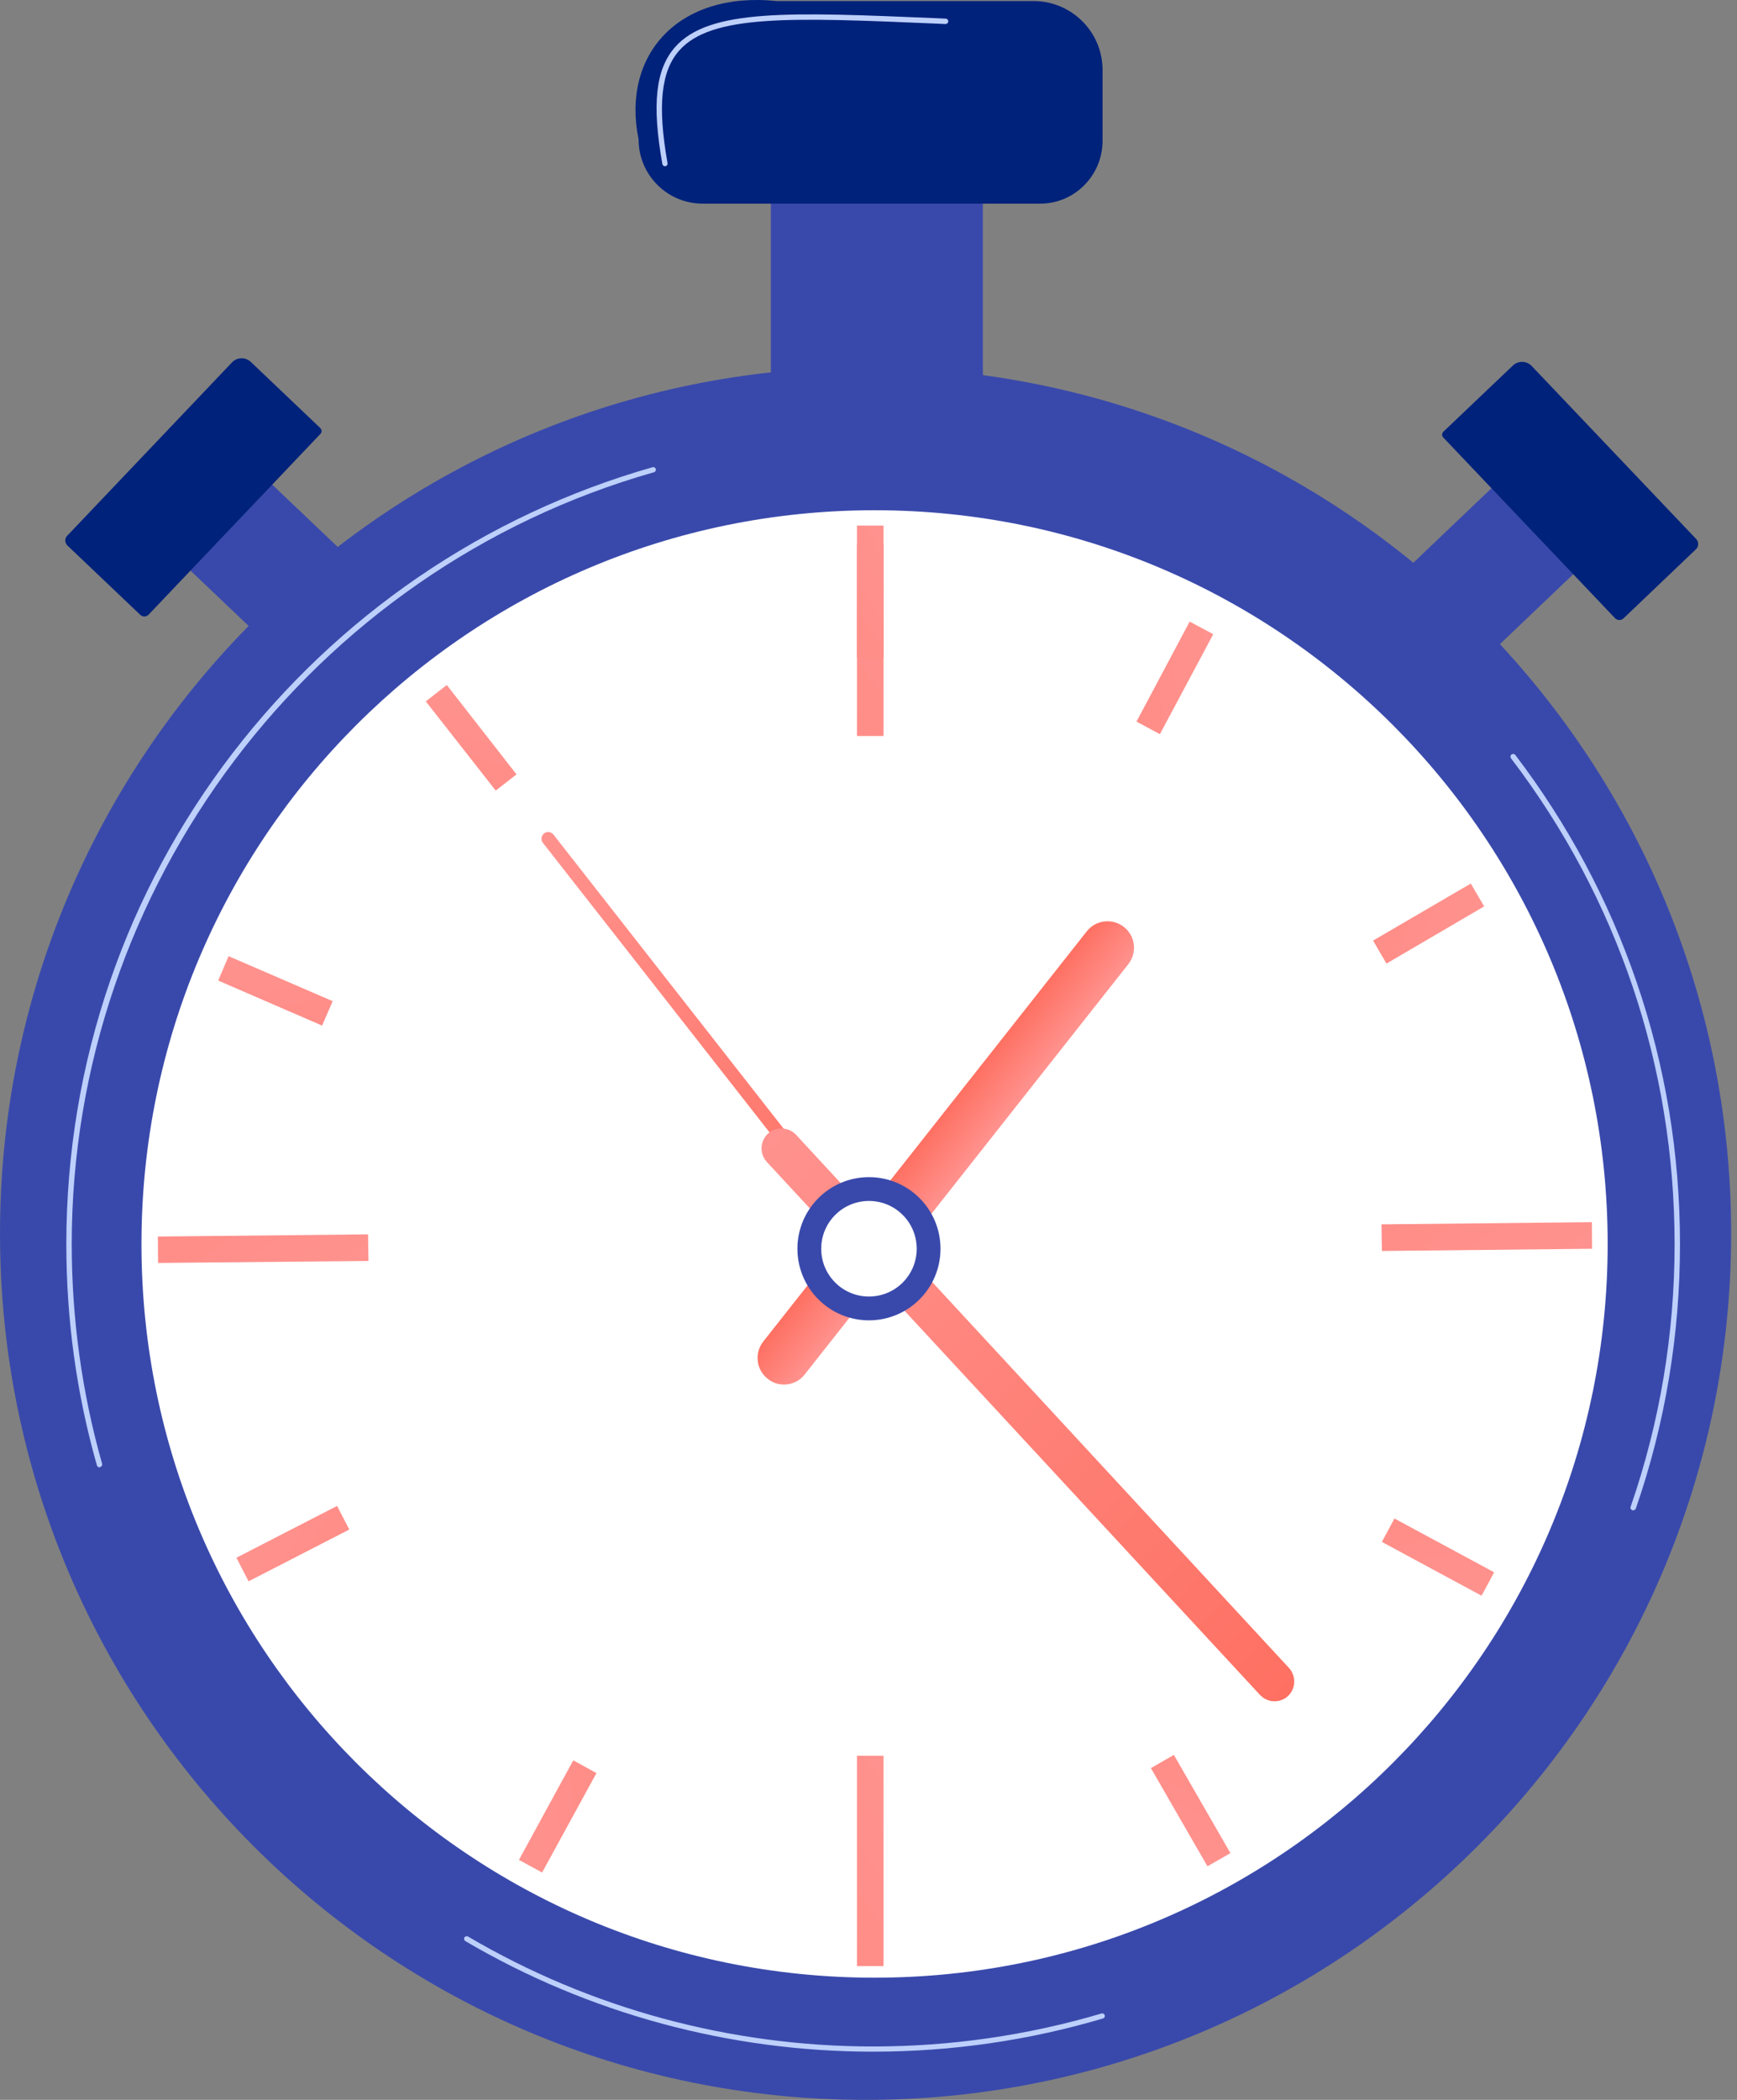 <svg width="96" height="116" viewBox="0 0 96 116" fill="none" xmlns="http://www.w3.org/2000/svg">
<rect x="0" y="0" width="96" height="116" fill="#808080" stroke="none"/>
<path d="M54.32 7.207H42.603V22.618H54.32V7.207Z" fill="#3949AB"/>
<path d="M57.49 11.25H38.839C36.873 11.25 35.294 9.659 35.294 7.704C34.333 3.031 37.492 -0.504 42.936 0.059H57.126C59.224 0.059 60.936 1.76 60.936 3.87V7.814C60.914 9.714 59.379 11.25 57.49 11.25Z" fill="#00227B"/>
<path d="M82.347 36.106L77.83 31.355L84.069 25.412L88.586 30.162L82.347 36.106Z" fill="#3949AB"/>
<path d="M89.261 34.152L79.764 24.165C79.676 24.076 79.687 23.933 79.775 23.845L83.607 20.199C83.905 19.912 84.38 19.923 84.656 20.221L93.745 29.777C93.899 29.943 93.888 30.197 93.733 30.34L89.736 34.152C89.603 34.284 89.394 34.284 89.261 34.152Z" fill="#00227B"/>
<path d="M15.139 35.907L19.656 31.156L13.405 25.213L8.889 29.963L15.139 35.907Z" fill="#3949AB"/>
<path d="M8.215 33.952L17.712 23.966C17.801 23.877 17.79 23.734 17.701 23.645L13.869 20C13.571 19.712 13.096 19.724 12.82 20.022L3.71 29.6C3.566 29.743 3.577 29.986 3.721 30.13L7.74 33.952C7.873 34.096 8.094 34.085 8.215 33.952Z" fill="#00227B"/>
<path d="M47.838 116C74.258 116 95.676 94.574 95.676 68.144C95.676 41.713 74.258 20.287 47.838 20.287C21.418 20.287 0 41.713 0 68.144C0 94.574 21.418 116 47.838 116Z" fill="#3949AB"/>
<path d="M48.335 109.25C70.712 109.25 88.852 91.103 88.852 68.718C88.852 46.333 70.712 28.186 48.335 28.186C25.958 28.186 7.818 46.333 7.818 68.718C7.818 91.103 25.958 109.25 48.335 109.25Z" fill="white"/>
<path d="M48.832 29.035H47.363V40.657H48.832V29.035Z" fill="url(#paint0_linear)"/>
<path d="M48.832 96.988H47.363V108.61H48.832V96.988Z" fill="url(#paint1_linear)"/>
<path d="M76.374 69.105L76.352 67.635L87.98 67.514L87.991 68.983L76.374 69.105Z" fill="url(#paint2_linear)"/>
<path d="M8.736 69.767L8.725 68.309L20.342 68.188L20.364 69.657L8.736 69.767Z" fill="url(#paint3_linear)"/>
<path d="M48.025 69.348C47.914 69.348 47.804 69.303 47.738 69.204L30.003 46.557C29.881 46.403 29.904 46.171 30.069 46.038C30.224 45.916 30.456 45.939 30.588 46.104L48.323 68.751C48.445 68.906 48.422 69.138 48.257 69.27C48.18 69.315 48.102 69.348 48.025 69.348Z" fill="url(#paint4_linear)"/>
<path d="M43.332 76.484C43.012 76.484 42.692 76.384 42.427 76.163C41.786 75.666 41.687 74.738 42.184 74.108L60.062 51.45C60.559 50.81 61.487 50.71 62.116 51.207C62.757 51.705 62.856 52.633 62.359 53.262L44.481 75.92C44.194 76.296 43.763 76.484 43.332 76.484Z" fill="url(#paint5_linear)"/>
<path d="M70.442 93.982C70.144 93.982 69.857 93.86 69.636 93.629L42.382 64.188C41.973 63.746 41.995 63.05 42.437 62.63C42.879 62.221 43.574 62.243 43.994 62.685L71.237 92.137C71.646 92.579 71.624 93.275 71.182 93.695C70.972 93.882 70.707 93.982 70.442 93.982Z" fill="url(#paint6_linear)"/>
<path d="M48.026 72.937C50.209 72.937 51.979 71.166 51.979 68.982C51.979 66.798 50.209 65.027 48.026 65.027C45.842 65.027 44.072 66.798 44.072 68.982C44.072 71.166 45.842 72.937 48.026 72.937Z" fill="#3949AB"/>
<path d="M49.892 70.849C50.922 69.818 50.922 68.147 49.892 67.115C48.861 66.084 47.19 66.084 46.159 67.115C45.129 68.147 45.129 69.818 46.159 70.849C47.19 71.88 48.861 71.88 49.892 70.849Z" fill="white"/>
<path d="M48.832 30.074H47.363V36.338H48.832V30.074Z" fill="url(#paint7_linear)"/>
<path d="M64.105 40.557L62.812 39.861L65.75 34.338L67.053 35.034L64.105 40.557Z" fill="url(#paint8_linear)"/>
<path d="M76.627 53.229L75.887 51.959L81.287 48.81L82.027 50.07L76.627 53.229Z" fill="url(#paint9_linear)"/>
<path d="M76.373 85.177L77.069 83.885L82.579 86.856L81.883 88.149L76.373 85.177Z" fill="url(#paint10_linear)"/>
<path d="M63.607 97.672L64.877 96.943L68.002 102.368L66.733 103.097L63.607 97.672Z" fill="url(#paint11_linear)"/>
<path d="M31.683 97.242L32.964 97.949L29.961 103.44L28.68 102.744L31.683 97.242Z" fill="url(#paint12_linear)"/>
<path d="M18.63 83.189L19.304 84.493L13.738 87.354L13.065 86.051L18.63 83.189Z" fill="url(#paint13_linear)"/>
<path d="M18.386 55.306L17.801 56.654L12.059 54.168L12.633 52.82L18.386 55.306Z" fill="url(#paint14_linear)"/>
<path d="M28.547 42.778L27.398 43.673L23.533 38.746L24.693 37.84L28.547 42.778Z" fill="url(#paint15_linear)"/>
<path d="M48.258 113.337C40.318 113.337 32.521 111.227 25.719 107.228C25.653 107.184 25.631 107.096 25.664 107.029C25.708 106.963 25.796 106.941 25.862 106.974C32.621 110.951 40.373 113.05 48.258 113.05C52.553 113.05 56.805 112.432 60.88 111.227C60.957 111.205 61.034 111.249 61.056 111.327C61.078 111.404 61.034 111.481 60.957 111.504C56.849 112.719 52.575 113.337 48.258 113.337Z" fill="#BDD0FB"/>
<path d="M90.254 83.433C90.243 83.433 90.221 83.433 90.21 83.422C90.133 83.4 90.089 83.312 90.122 83.235C91.734 78.584 92.551 73.701 92.551 68.73C92.551 58.942 89.426 49.651 83.507 41.885C83.463 41.819 83.474 41.73 83.54 41.675C83.606 41.631 83.695 41.642 83.75 41.708C86.643 45.508 88.896 49.717 90.442 54.225C92.043 58.876 92.849 63.758 92.849 68.73C92.849 73.734 92.032 78.65 90.409 83.334C90.376 83.4 90.32 83.433 90.254 83.433Z" fill="#BDD0FB"/>
<path d="M5.499 81.058C5.433 81.058 5.378 81.013 5.356 80.947C4.229 76.992 3.666 72.883 3.666 68.729C3.666 63.736 4.483 58.831 6.095 54.158C7.653 49.639 9.927 45.419 12.854 41.608C15.747 37.841 19.192 34.571 23.113 31.886C27.088 29.169 31.45 27.125 36.066 25.81C36.143 25.788 36.221 25.832 36.243 25.91C36.265 25.987 36.221 26.064 36.143 26.087C17.194 31.467 3.964 48.987 3.964 68.718C3.964 72.838 4.527 76.926 5.643 80.859C5.665 80.936 5.621 81.013 5.543 81.036C5.532 81.058 5.521 81.058 5.499 81.058Z" fill="#BDD0FB"/>
<path d="M36.751 9.183C36.684 9.183 36.618 9.128 36.607 9.062C36.022 5.758 36.231 3.836 37.303 2.61C39.18 0.467 43.663 0.666 51.802 1.008L52.266 1.03C52.343 1.03 52.41 1.096 52.41 1.185C52.41 1.262 52.332 1.328 52.255 1.328L51.791 1.306C43.741 0.964 39.301 0.776 37.524 2.809C36.53 3.947 36.331 5.858 36.894 9.017C36.905 9.095 36.85 9.172 36.773 9.183C36.762 9.183 36.751 9.183 36.751 9.183Z" fill="#BDD0FB"/>
<defs>
<linearGradient id="paint0_linear" x1="51.201" y1="32.663" x2="8.856" y2="62.395" gradientUnits="userSpaceOnUse">
<stop stop-color="#FF928E"/>
<stop offset="1" stop-color="#FE7062"/>
</linearGradient>
<linearGradient id="paint1_linear" x1="51.201" y1="100.62" x2="8.856" y2="130.352" gradientUnits="userSpaceOnUse">
<stop stop-color="#FF928E"/>
<stop offset="1" stop-color="#FE7062"/>
</linearGradient>
<linearGradient id="paint2_linear" x1="84.383" y1="71.387" x2="54.198" y2="29.358" gradientUnits="userSpaceOnUse">
<stop stop-color="#FF928E"/>
<stop offset="1" stop-color="#FE7062"/>
</linearGradient>
<linearGradient id="paint3_linear" x1="16.751" y1="72.058" x2="-13.435" y2="30.029" gradientUnits="userSpaceOnUse">
<stop stop-color="#FF928E"/>
<stop offset="1" stop-color="#FE7062"/>
</linearGradient>
<linearGradient id="paint4_linear" x1="26.441" y1="51.101" x2="49.498" y2="67.546" gradientUnits="userSpaceOnUse">
<stop stop-color="#FF928E"/>
<stop offset="1" stop-color="#FE7062"/>
</linearGradient>
<linearGradient id="paint5_linear" x1="53.414" y1="64.595" x2="51.113" y2="62.781" gradientUnits="userSpaceOnUse">
<stop stop-color="#FF928E"/>
<stop offset="1" stop-color="#FE7062"/>
</linearGradient>
<linearGradient id="paint6_linear" x1="41.615" y1="63.477" x2="71.807" y2="93.061" gradientUnits="userSpaceOnUse">
<stop stop-color="#FF928E"/>
<stop offset="1" stop-color="#FE7062"/>
</linearGradient>
<linearGradient id="paint7_linear" x1="49.988" y1="31.875" x2="24.207" y2="49.977" gradientUnits="userSpaceOnUse">
<stop stop-color="#FF928E"/>
<stop offset="1" stop-color="#FE7062"/>
</linearGradient>
<linearGradient id="paint8_linear" x1="67.218" y1="37.167" x2="35.954" y2="41.004" gradientUnits="userSpaceOnUse">
<stop stop-color="#FF928E"/>
<stop offset="1" stop-color="#FE7062"/>
</linearGradient>
<linearGradient id="paint9_linear" x1="81.053" y1="51.981" x2="52.424" y2="38.841" gradientUnits="userSpaceOnUse">
<stop stop-color="#FF928E"/>
<stop offset="1" stop-color="#FE7062"/>
</linearGradient>
<linearGradient id="paint10_linear" x1="79.746" y1="88.308" x2="76.033" y2="57.017" gradientUnits="userSpaceOnUse">
<stop stop-color="#FF928E"/>
<stop offset="1" stop-color="#FE7062"/>
</linearGradient>
<linearGradient id="paint11_linear" x1="64.832" y1="102.113" x2="78.145" y2="73.556" gradientUnits="userSpaceOnUse">
<stop stop-color="#FF928E"/>
<stop offset="1" stop-color="#FE7062"/>
</linearGradient>
<linearGradient id="paint12_linear" x1="28.531" y1="100.603" x2="59.83" y2="97.068" gradientUnits="userSpaceOnUse">
<stop stop-color="#FF928E"/>
<stop offset="1" stop-color="#FE7062"/>
</linearGradient>
<linearGradient id="paint13_linear" x1="14.144" y1="84.195" x2="42.033" y2="98.84" gradientUnits="userSpaceOnUse">
<stop stop-color="#FF928E"/>
<stop offset="1" stop-color="#FE7062"/>
</linearGradient>
<linearGradient id="paint14_linear" x1="14.75" y1="52.476" x2="21.166" y2="83.327" gradientUnits="userSpaceOnUse">
<stop stop-color="#FF928E"/>
<stop offset="1" stop-color="#FE7062"/>
</linearGradient>
<linearGradient id="paint15_linear" x1="26.71" y1="38.551" x2="17.568" y2="68.707" gradientUnits="userSpaceOnUse">
<stop stop-color="#FF928E"/>
<stop offset="1" stop-color="#FE7062"/>
</linearGradient>
</defs>
</svg>
